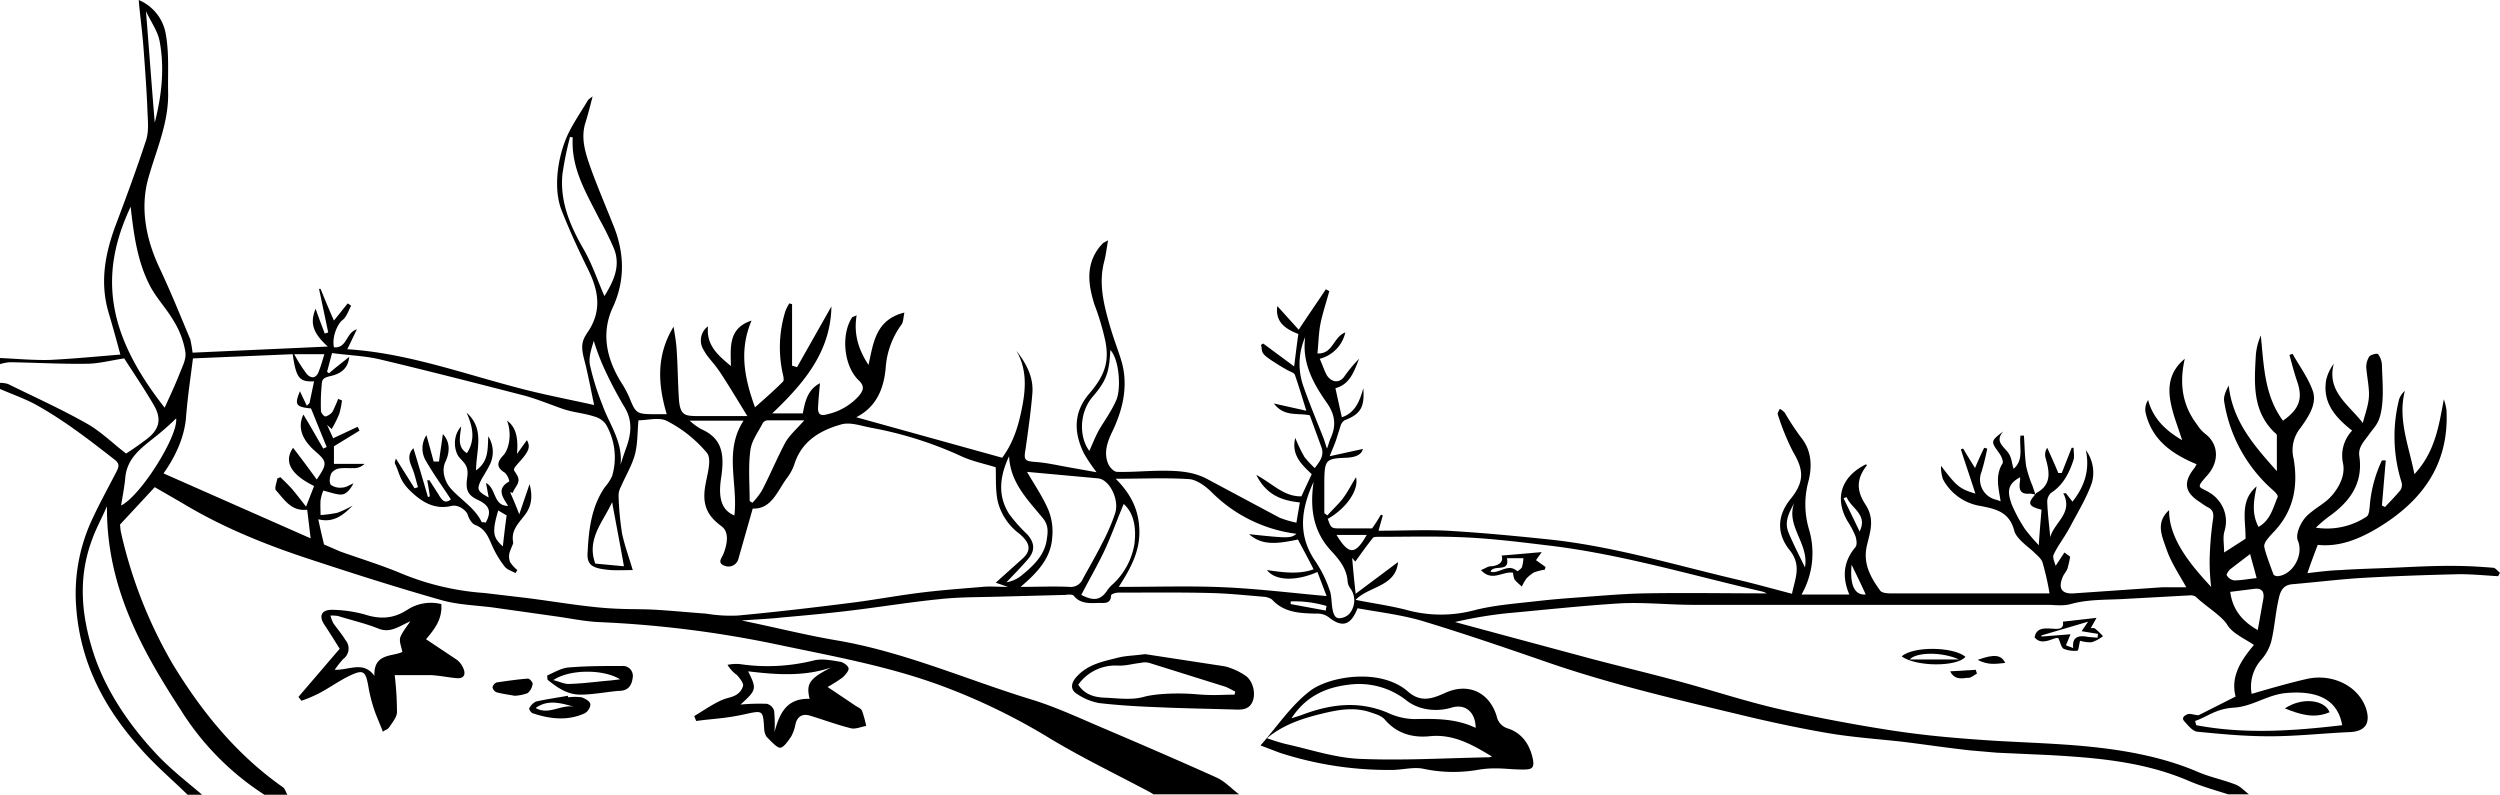 <svg id="Layer_1" data-name="Layer 1" xmlns="http://www.w3.org/2000/svg" viewBox="0 0 654.3 208"><path d="M0,93.7c4.3.2,8.7.6,13,.5,6.2-.3,12.3-.9,18.5-1.4-1.1-4.1-2.1-7.7-3.2-11.4-2.2-7.9-.7-15.4,2.1-22.8s5.4-14.5,7.8-21.8c.8-2.4.5-5,.4-7.5-.2-5.4-.6-10.8-1-16.2S36.7,4.7,36.3,0a11.8,11.8,0,0,1,7.1,9c.9,5,.5,10.1.6,15.1.2,8-3.1,15.1-5.2,22.6s-.7,15.6,2.8,23.1,5.5,12.6,8.2,19a34.8,34.8,0,0,1,.6,3.5l35.4-1.6c-4-3.6-4.7-6.2-3.2-9.9.8,2.3,1.6,4.4,2.4,6.5l.9-.3L83.5,75.6h.4c1.1,2.7,2.2,5.4,3.5,8.3L91,79.4l.9.6c-.7,1.3-1.2,3-2.3,3.8s-2.8,4.2-2.2,7.1c3.5.3,3.1-3.9,6-4.7l-2.5,5.2c15.8,1,30.6,6.5,45.8,10.4,6.2,1.6,12.5,2.8,18.8,4.2-.9-4.2-1.6-8.1-2.6-11.9s-.5-5.1,1-7.3c3.6-5.4,2.8-10.6.1-16.1s-4.9-10.3-7-15.6-1.3-13,1.3-19.2c1.5-3.4,3.7-6.5,5.6-9.7.2-.3.5-.4,1.2-1-.7,2.8-1.3,5.1-2,7.3-1.1,4,.2,7.8,1.5,11.5s3.9,9.9,5.9,14.9c2.9,7.1,3.2,14.4-.1,21.5s-1.5,14.1,2.7,20.5a30.1,30.1,0,0,1,1.6,3.1c1.7,4.2,1.9,4.4,6.6,4.4h3.2c-2.4-8-2.7-15.6,1.8-22.9.3,2.1.7,4.1.8,6.2.3,4.3.3,8.6.6,12.9s1.9,4.2,4.5,4.3h13.4c-2.4-3.9-4.5-7.4-6.7-10.8s-3.5-4.2-4.8-6.6a4.6,4.6,0,0,1,1.2-6.1c-.5,4.9,2.5,7.5,6,10.4-.1-5-.7-9.9,5.4-11.9-3.3,7.7-1.9,15,.9,22.7,2.6-2.3,5-4.4,7.3-6.7.3-.3.2-1,.1-1.5a31.9,31.9,0,0,1,.5-16.8,9.1,9.1,0,0,1,1.1-2.2l.7.2V95.7l1.3.4,9-15.9c-.2,11.9-7.2,20.1-15.5,28h8c.6-3,1.2-6.2,4.5-7.9-.2,2.3-.4,4.3-.5,6.3s.8,2.3,2.5,1.8a15.6,15.6,0,0,0,8.2-4.8c1.4-1.7,1.4-2.7-.2-4.2-3.8-3.8-4.5-11.9-1.6-16.3.1-.2.5-.2,1.2-.6-.8,4.8.4,8.9,3.1,13,1.3-5.7,1.8-11.8,9.4-13.7-.3,1.5-.3,2.6-.8,3.2a21.6,21.6,0,0,0-4.1,11.3c-.5,5.7-2.6,10.3-7.7,12.9l38.2,10.6c3.1-4.2,4.4-8.9,5.3-13.7s1.1-9.7-1.6-14.3c2.6,3.3,4.5,6.9,4.2,11s-1.1,9.9-1.8,14.8c-.5,2.8-.2,3.1,2.6,3.3s5.4.8,8.2,1.3l7.8,1.4a46.8,46.8,0,0,1-3.3-4.9c-2.7-5.5-2.8-10.8,1.4-15.7s5.2-8.5,4.2-13.7a67.4,67.4,0,0,0-2.9-9.7c-1.6-5.2-2.3-10.3,1.4-15l.9-1,1.3-.7c-.4,2.3-.6,4.1-1.1,5.9-1.3,5.4-.1,10.5,1.3,15.5s2.5,7.3,3.5,10.9c1.6,6.4,0,12.5-2.8,18.2-1.2,2.6-2,5.2-.9,7.9.4,1,1.5,2.2,2.4,2.2,3.9.1,7.9-.3,11.9-.3s8,.2,11.7,2.2l18.9,10.1a28.3,28.3,0,0,0,4.4,1.3c.3-1.9.6-3.5.9-5.3-4.8-.5-8.8-2-11.4-7.2,4.3,2.3,7.2,5.7,11.8,5.6l2.7-5.8c-2.6-2.5-5.4-5-4.3-9.5a38.5,38.5,0,0,0,2.4,5,24.4,24.4,0,0,0,2.7,2.9c1.2-1.6,2.5-3.1,1.8-5.3l-3.1-8.5c-3.1-.7-6.7.5-9.4-3.1l8.5,1.9c-1.1-3.5-2-6.5-3-9.4-.2-.5-1.1-.8-1.7-1.1s-3.9-2.2-5.7-3.6-1-2.1-1.5-3.1l.6-.4,8.1,6c.4-3.1.7-5.7,1.1-8.5-4.3-1.6-6-3.8-5.5-7.3l5.6,6.2c2.4-3.7,4.8-7.1,7.1-10.6l.9.5c-.7,2.6-1.6,5.3-2.2,8s-.6,5.4-.9,8.3c4.1.2,4.1-4.3,7.3-5.5a9.2,9.2,0,0,1-6.7,6.9c.7,1.5,1.1,2.9,1.8,4.2s2.8,2.8,4.6.5a34.7,34.7,0,0,1,3.9-4.7c-1.3,3.3-2.4,6.7-6.2,7.7.6,2.6,1.1,5.1,1.7,7.6,3.3-1.1,4.6-3.9,5.6-7.6.4,5.1-.8,6.8-4.9,8.4a2.7,2.7,0,0,0-1,1.3l-1.2,3.8c-.4,1.2-1,2.5-1.7,4.3l8.7-1.9c-.4,1.7-2.3,2.2-4.3,2.3-5.3.2-5.7.5-5.8,5.8v8.7l.8.6c1.3-1.5,2.9-2.9,4.1-4.5s2.2-3.6,3.4-5.5c.8,3.4-2.6,8.2-7.4,10.9.9,2.5.9,2.5,3.6,2.5h8a38.9,38.9,0,0,0,2.3-3.6l.5.2c-.3,1.2-.7,2.4-1.1,4,6.1,0,12.1-.3,18,0,8.6.5,17.2,1.3,25.8,2.2,17.1,1.7,33.5,6.7,50.1,10.6,4.7,1.1,9.3,2.4,14.3,3.7.8-4,2.6-7.4-.6-11.4s-3.6-8.7.3-13.5,3.1-8,.5-12.4a62.2,62.2,0,0,1-3.9-9.6c-.2-.3.3-1,.5-1.5a4.5,4.5,0,0,1,1.3,1,70.6,70.6,0,0,0,4.2,6.4c2.9,3.5,3,7.7,2,11.6a22.8,22.8,0,0,0,.2,12.7,21.9,21.9,0,0,1-2,16.9H484c-1.9-4.5-1.6-8.6,1.6-12.4.5-.6.3-2,0-2.9a22.8,22.8,0,0,0-2-3.8c-3.5-5.9-1.9-11.7,4.8-15l.2.3c-2.6,3.3-2.9,6.4-.4,10.2s1.3,7,.5,10.4c-1.3,4.9.8,8.6,3.4,12.2.5.6,1.8.7,2.7.7h41.6a69.1,69.1,0,0,0-1.8-8c-.3-1.1-1.5-2-2.4-2.9s-4.4-3.3-5-5.4c-1.3-5.1-4.9-5.8-9-6.6a13.5,13.5,0,0,1-9.7-7,10.2,10.2,0,0,1-.5-3.5c4.1,5.4,4.8,6,9,7.3-1.3-4.1-2.6-7.8-3.8-11.6l.6-.2c.9,1.6,1.9,3.1,3.1,5.1.9-2.1,1.6-3.7,2.4-5.3l.8.2a60.3,60.3,0,0,1-1.5,6.1,5.4,5.4,0,0,0,3.9,7.3l1.1.4c-.5-3.4-1.5-6.7.5-9.9.3-.5-.3-1.9-.8-2.6-2.3-3.2-2.4-3.2,1-5.8-2,2.3-.5,3.5.9,5.1s1.2,2.9,1.8,4.7c2.8-2.4,1.4-5.8,1.8-8.7h.9c.2,2.7.2,5.4.6,8.1a31.6,31.6,0,0,0,1.7,5.2c.2.7.5,1.4.7,2.2a4,4,0,0,0-1.5-.3c-2.1.2-2.8-.7-2.6-2.7a8.1,8.1,0,0,0,.1-1.6c-3.3,1.8-3.4,3.7-2.2,7.1a40.7,40.7,0,0,0,3.5,6.5,48.9,48.9,0,0,0,3.6,4.2c.2-3.7.5-6.5.7-9.3-3.5-.9-3.7-1.7-1.6-4,.1-.1.2-.4.3-.4,4.2-2.3,3.3-5.8,2.3-9.4a3.2,3.2,0,0,1,.5-2.4c1,2.2,2,4.4,2.9,6.6h.9l2.6-6.6h.5c0,1.1.3,2.4-.1,3.4-1.1,3.3-2.7,6.4-5.8,8.4a3.1,3.1,0,0,0-1,2.3c.1,3,.5,6.1.8,9.3,1-3.9,6.1-6.3,3.4-11.5h.7l1.7,2.2c3.2-4,4.6-8.4,3.5-13.5a9.9,9.9,0,0,1,1.6,8.5c-1.3,3.8-3.5,7.4-5.4,11s-3.3,5.1-4.6,7.8c-.4.8.3,2.2.5,3l2.3-3.5,1.5,1.1a28.2,28.2,0,0,1-.7,3.1c-.3.8-.9,1.4-1.2,2.1-1.3,3-.4,4.6,2.8,4.4l23.2-1.6h6.3c-1.9-3.4-4-6.5-5.2-10s-2.9-6.9.7-10.2c-.1,7.7,6,14.7,11,20.1a58.3,58.3,0,0,1-.4-6.8,89.3,89.3,0,0,1,.8-10.3c.3-1.7.4-3-1.4-3.8a18.8,18.8,0,0,1-1.8-1.2c-4.2-2.6-4.6-5.3-1.5-9.1l.5-.9c-6.5-2.7-11.8-6.4-13.4-13.7a4.6,4.6,0,0,1,.7-3.1c1.4,5.2,5,8.2,8.9,10.5-1-3.3-2.5-6.8-3.1-10.5s-.1-7.6,3.8-10.8c-1.5,6.6-.6,12.2,3.2,17.2a9.5,9.5,0,0,0,2.1,2.4c3.6,2.7,3.8,7.3.6,10.9s-2.2,2.8.7,4.6,5.1,5.6,3.8,10c-.5,1.6-.1,3.4-.1,5.6l5.6-3.6c.1-4.8-1.6-9.9,2.9-13.7-.7,3.5-1.4,7,.5,10.6,3.1-1.7,3.8-5,5-7.8.2-.4-.6-1.3-1.2-1.8a38.8,38.8,0,0,1-12.8-23.3c-.2-1.3.5-2.8,1.2-4.1,1,9.3,6.6,15.7,12.6,22.4V114c0-.3-.3-.6-.6-.8-5.9-5.7-5.3-13-4.9-20.3a16,16,0,0,1,1.3-5.1c.8,7.8.9,15.7,5.8,22.3,4.4-3.1,5.3-5.9,3.6-10.6-.7-2.1-1.3-4.4-1.9-6.6l.8-.3c1.8,3.2,4.1,6.3,5.3,9.7s-1.2,6.9-3.3,9.8a9.2,9.2,0,0,0-1.7,8c1.2,7.2,0,13.7-5.3,19.2-1,1.1-2.5,2.6-2.4,3.7s1.5,4.9,2.4,7.3c.1.3.7.5,1.1.5,3.9-.3,6.9-5.5,5.3-9.3-.7-1.6.7-5.1,2.8-6.9s3.4-2.4,5-3.8,4.9-5.4,4-9.6a9.5,9.5,0,0,1,2.4-8.5c-4.3-3.4-7.8-7.2-6.8-13.2a11.2,11.2,0,0,1,2-4.3c-1.9,7.2,3.8,10.6,7.6,15.5.6-2.4,1.5-4.7,1.6-7s-.5-5-.7-7.5a5.1,5.1,0,0,1,.8-2.9c.4-.5,2.1-.9,2.3-.6a5.1,5.1,0,0,1,1,2.9c.1,3.8.5,7.7-.1,11.5s-1.8,4.5-3.2,6.5-3,3.4-2.6,5.9c1,7.1-2.6,11.9-8,15.7a35.6,35.6,0,0,0-3.4,2.9,18.8,18.8,0,0,0,13.3-2.9c.6-.4.7-1.7.8-2.6a33.9,33.9,0,0,1,3.2-12.1h1l-1,11.8.8.4c1.4-1.5,2.8-2.9,4.1-4.5a2.6,2.6,0,0,0,.2-2.1,39.7,39.7,0,0,1-.6-21.6,5.1,5.1,0,0,1,1.5-2.2c-1.9,7.4,1,14.2,2.5,21.8,5.4-5.8,6.4-12.6,7.7-19.6a13.7,13.7,0,0,1,.7,2.9c.7,14.3-6.5,23.9-18.2,30.9-4.9,2.9-10,4.9-15.5,4.3-1,2.6-1.9,5-2.7,7.4,2.7-.3,5.6-.7,8.6-.8,4.5-.3,9-.4,13.6-.6s9.9-.5,14.9-.5,7.7.2,11.6.5c.6.1,1.1.9,1.7,1.3l-.5.9c-3.7-.2-7.3-.6-11-.5-8.5.2-16.9.5-25.4,1-5.8.4-11.6,1.1-17.4,1.6-2.8.2-3.3,2.3-3.7,4.2-.8,3.6-1,7.3-1.9,10.9a12.1,12.1,0,0,1-2.7,4.8,10.6,10.6,0,0,0-2.4,8.8c4.8-1.4,9.6-2.8,14.4-3.9,6.6-1.5,13.4,1.7,15.5,7.6,1.3,3.9-.1,6.1-4.1,6.3-7,.3-14,1.1-21,1.1s-12.8-.6-19.1-1.2c-1.2-.2-2.3-1.6-3.3-2.7s.4-1.7.9-1.9,1.6.2,2.8.3l9.7-4.9c-1.4-5.4,1.6-9.7,4.8-13.5-2.5-1.7-5.6-3-7-5.3s-5.6-4.8-8.2-7.3a2.5,2.5,0,0,0-1.2-.4l-18.3,1c-4.3.2-8.8.1-12.9,1.2-2.3.7-4.4.3-6.5.3H443.2c-6.3,0-12.7-.7-19-.4-9.9.6-19.9,1.7-29.8,2.6a110.4,110.4,0,0,0-13.6,2.3l13.7,3.7,22.3,6c8,2.1,16,4,24,6.2s16.3,4.9,24.5,6.8,19.1,4,28.7,5.5,16.9,2.1,25.4,2.7,18.9.8,28.3,1.8,18.9,2.8,27.7,6.6c3.1,1.3,6.5,2,9.6,3.2,1.4.5,2.4,1.7,3.6,2.6h-5.4c-3.5-1.1-7-2.1-10.3-3.5-11.8-5.1-24.3-6.1-36.9-6.8l-13.3-.6-7-.6c-5.5-.6-10.9-1.4-16.4-2.1s-13.4-1.2-20.1-2.3-15.8-3-23.6-4.9c-17.1-4.1-34.3-8.1-51-13.9-10.7-3.7-21.5-7.4-32.4-10.7-5.5-1.6-11.3-2.3-16.9-3.3-1.8,4.6-4.1,5.1-7.6,2.3a5,5,0,0,0-3.2-.9c-4.2-.1-8.4-.2-11.6-3.7a4.3,4.3,0,0,0-2-.7c-4.8-.4-9.5-.9-14.3-1-7.9-.2-15.9-.1-23.9-.1-.7,0-1.9.4-1.9.7-.1,2.3-1.7,2-3.2,2s-4.7.5-6.5-1.8c-.3-.5-1.5-.4-2.3-.3l-19,.5c-4.6.1-9.2.1-13.8.6-7,.7-14,1.8-21,2.7s-13.5,1.5-20.3,2.1c-3.5.4-7,.5-10.6.8,8.4,1.7,16.6,3.8,24.9,5.2,17.6,3,33.8,10.2,50.7,15.4,6.3,1.9,12.3,4.7,18.4,7.3,10.1,4.3,20.3,8.7,30.3,13.2,2.2,1,3.9,2.9,5.9,4.4H301.9l-.8-.5c-9-4.8-18.2-9.2-26.9-14.5A163,163,0,0,0,247,179.7c-14.1-5.3-28.8-7.9-43.5-11a286.1,286.1,0,0,0-47.1-5.9c-3.4-.2-6.9-.9-10.3-1.4l-17-2.4c-4.6-.6-9.4-.7-13.8-2-11.6-3.3-23.2-7-34.7-10.8s-22.6-8.3-33-14.6l-7.1-4.1-9.1,9.8c.1.5.1,1.4.3,2.2a120.9,120.9,0,0,0,13.5,34.3C52.8,186.3,61.9,197.5,74,206c.6.4.8,1.3,1.2,2h-6a71.4,71.4,0,0,1-21.9-22.2c-10.4-16-19.5-32.5-19.3-53.3-1.5,3.4-3,6.1-4,9-3.6,9.8-2.7,19.5.4,29.2s9.2,18.8,16.4,26.5c3.7,4,8,7.3,12.1,10.8H49.1c-4.2-4.1-8.7-7.9-12.5-12.3-9.2-10.3-15.4-21.9-16.6-36.1a46,46,0,0,1,3.9-23.2c2-4.4,4.4-8.7,6.6-13,.6-1.2.9-2-.5-3.1-6.8-5.3-13.5-10.5-21-14.6-2.9-1.5-6-2.6-9-3.9v-1.6a7.1,7.1,0,0,1,2.1.3c6.9,3.4,14,6.6,20.7,10.4,3.7,2.1,6.9,5.3,10.2,7.8,1.9-1.2,3.4-2.3,4.9-3.4,3.7-2.6,4.6-5.4,2.4-9.2s-5.2-8.3-7.8-12.3c-3.4.5-6.7,1.4-9.9,1.4-6.7.1-13.4-.3-20-.4a11.9,11.9,0,0,0-2.6.5Zm165.6,55.5c-1.9,0-3.8.1-5.7,0-5-.4-6.4-1.3-6.1-4.8.3-5.9,1-11.8,4.5-16.9a12,12,0,0,0,1.9-2.9,17.2,17.2,0,0,0-1.6-13.5,5.3,5.3,0,0,0-3.1-2.1c-2.4-.8-4.9-1-7.3-1.7s-7.3-2.8-11.1-3.8c-12.4-3.2-24.9-6.4-37.5-9.4-4.1-1-8.5-1.1-12.7-1.7l-1.3,4.9.5.4c1.6-1.4,3.3-2.7,5.3-4.3-.3,3.3-2.6,4.5-4.8,5s-2.3,1-2.4,2.3a52,52,0,0,0-.2,6.8c0,.6.8,1.5,1.2,1.5a3.6,3.6,0,0,0,1.8-1.2,34.9,34.9,0,0,0,1.5-3.4l1,.4a21.7,21.7,0,0,1-.7,3.5,29.9,29.9,0,0,1-2,4l-1.2-1.1,1.6,3.5,6.4-3,.5,1-6.7,4.1v4.6h8a3.8,3.8,0,0,1-2.3,1.1c-1.4.1-2.9-.1-4.3.1a3.1,3.1,0,0,0-2.1,1.3c-.4.9-.6,2.4-.1,3a4.2,4.2,0,0,0,3,.7c1,0,1.9-.7,2.9-1.1-.7,1.4-1.7,2.7-2.9,2.9s-3.3-.6-5-1a12.6,12.6,0,0,0-.7,2.5c-.1,1.3,0,2.6,0,3.9a31.1,31.1,0,0,0,4.4-.6,24.2,24.2,0,0,0,4-1.9c-2.5,2.6-5.1,4.6-9,3.6.5,2.4,1,4.5,1.5,6.6l4.4,1.9c5.4,1.9,10.9,3.6,16.1,5.8a69.5,69.5,0,0,0,21.5,5l11,1.3c6.4.8,12.7,1.9,19.1,2.5s10,.3,14.9.6,8.7.7,13,1a39,39,0,0,0,8.3.5c9.6-.9,19.1-2,28.6-3.2,5.9-.7,11.8-1.8,17.8-2.6s11.7-1.2,17.6-1.7c2-.2,4,0,6.7,0l-3.2-1.1,6.8-6.1c2.8-2.4,2.1-4.4-.6-6.7a15.2,15.2,0,0,1-5.6-8.2c-.7-2.9-.5-6.1-.6-9.2-2.8-.9-5.9-1.5-8.8-2.8a99.3,99.3,0,0,0-24.1-7.6c-2.5-.5-5.3-1.5-7.6-.8-5.3,1.5-10.1,4.2-12.1,10.1a12.8,12.8,0,0,1-2.1,4c-2.5,3.4-4,8.1-8.9,7.9l-3.7,13a2.7,2.7,0,0,1-3.6,2c-2.2-.8-.7-2.1-.3-3.3,1.3-3.4,1.1-5.9-.6-7.1-4.1-3-5.1-6.1-4.1-11.2.5-2.7,1.6-6.4.3-8a33.8,33.8,0,0,0-10.4-8.3c-2-1.1-5.1-.2-7.5-.2-.3,3.3-.2,6.4-1,9.2s-2.4,5.4-3.6,8.2a4.8,4.8,0,0,0-.6,2.6,77.9,77.9,0,0,0,.9,9.6C163.5,142.9,164.7,146.1,165.6,149.2Zm-84.3-8.3-.9-7.5c-4.2.5-6-2.7-8.2-5.1-.4-.5.2-2,.4-3.1l.8-.3c1.1,1.1,2.3,2.2,3.3,3.4s2,2.5,3.4,4.3l2.1-5.4c-6.1-3-8-6.4-5.5-10,2.1,2.7,4.1,5.4,6.2,8.3,2.8-4.2,2.8-4.6-.5-7.5s-4.6-6.1-3-9.5c1.9,3.1,3.5,6,5.2,8.9l.9-.4-4.1-10.1c-3.9-.4-4.4-.9-2.9-4.5l1.8,3.8.7-.7,1.2-5.7c-3.9.2-4.7-.9-5.6-7.1L50.5,93.8c-.6,4.8-1.4,10.1-1.8,15.3s-2.7,10.3-5.9,14.8Zm381.1,14.4a5.6,5.6,0,0,0-1.7-.6c-18.6-4.3-36.9-9.8-56-12-7.4-.9-14.8-1.8-22.2-2.1s-14.5-.1-21.8-.1c-.5,0-1.2,0-1.4.3-1.6,2-3.1,4.1-4.6,6.2l-.8-1c.2,2.8.5,5.7.9,9.4l11.1-8.3c-.6,6.5-7.7,6.3-11.1,9.9,4.5.9,8.9,1.5,13.2,2.6a34,34,0,0,0,17.9.1c5.1-1.3,10.4-1.7,15.7-2.3s8.2-.8,12.3-1.1,10.9-.9,16.4-1C441.1,155.1,451.9,155.3,462.4,155.3ZM326.9,139.8c10.2,1.1,11,1.1,12.4-.1a38,38,0,0,1-22.1-10.8c-1.6-1.6-3.9-3.3-5.9-3.5-6.1-.4-12.3-.1-19.3-.1,4.1,4.1,6.1,8.3,6.2,13.6s-2.1,9.6-5.4,14.7c9.8,0,18.7-.3,27.6.1s17.8,1.5,26.8,2.3l-2.4-6.3c-5.7,2.5-11.1,2.3-13.2-.5,4.2.6,8.3,1.2,12.2-.2-1.4-2.8-2.8-5.3-4.1-7.8C334.4,142.3,330.4,142.9,326.9,139.8ZM34.2,54.1c-8.3,17.6-6.4,33.2,8.9,52.6,1.3-2.9,2.6-5.6,3.7-8.4s2-4.3,1.7-6.3a22.3,22.3,0,0,0-3.1-8.1c-1.8-3.1-4.4-5.8-6.1-9C36,68.6,35,61.5,34.2,54.1Zm232.9,99.5c4.6,0,8.7-.2,12.8,0a3.4,3.4,0,0,0,3.5-2.1c1.7-3.1,3.5-6.2,5.1-9.4a51.3,51.3,0,0,0,3.3-7.6c1.3-3.6-1.4-9-4.4-9.3l-18.6-1.7c1.9,3.3,4.1,6.5,5.6,10a15.1,15.1,0,0,1,1,7C275.1,146,271.6,149.8,267.1,153.6Zm307.4,35.1.3,1.1c12.7,2.4,25.4,1.5,38.2,0-1.3-7.4-7.5-9.1-14.9-8.4-4.8.5-8.6,3.5-13.4,3.8S577.9,187.5,574.5,188.7ZM149.9,36l-.7-.2a85.2,85.2,0,0,0-2,9.8c-.7,7.3,2.1,13.7,5.7,19.9,2.2,3.9,3.6,8.2,5.3,12,2.1-3.5,4.4-7.6,2.5-12.4a78.5,78.5,0,0,0-3.8-7.7C153.5,50.6,149.4,44.1,149.9,36Zm193.9,90.1c-3.5,7.6-4.1,14.3.6,21a31.3,31.3,0,0,1,3.5,7.1c.7,1.7.5,3.7.9,5.5s1,2,1.5,2.1a3.9,3.9,0,0,0,2.8-1.1,5.4,5.4,0,0,0,.4-6.6,3.6,3.6,0,0,1-.8-1.9c-.2-3.2-2-5.5-4-7.7C343.9,139.5,342.7,133.6,343.8,126.1ZM283,155.7c3.3,1.7,5,1.3,6.6-.9a8.8,8.8,0,0,1,1.2-1.5,18.5,18.5,0,0,0,6.1-10.9c.5-4,0-8-2.8-10.5-1.7,4-3.1,8-4.9,11.9S285.1,151.6,283,155.7Zm-86.8-24.6.7.5a18.5,18.5,0,0,0,2.5-3.2c2.2-4.2,4-8.6,6.2-12.7,1.2-2,3-3.5,4.9-5.7h-9.7a2,2,0,0,0-1.1.6c-1.2,2.4-3,4.7-3.3,7.2C195.8,122.1,196.2,126.6,196.2,131.1Zm67.9-11.7c-2.4,5.1-3.1,10.2,0,15.1a39.6,39.6,0,0,0,4.7,5.3c2,2.2,2.2,4.3.2,6.6s-3.7,4-5.6,6a8.6,8.6,0,0,0,4.1-1.9c2.9-2.4,5.7-5,6.4-8.9.3-2,.7-3.9-.9-5.9C269.1,130.9,264.4,126.4,264.1,119.4Zm-101.7,2.3c.5-1.7,1.1-3.4,1.7-5.1,1.1-3.3,1.4-6.5-.5-9.8a106,106,0,0,1-5.8-11.1,62.3,62.3,0,0,1-2.4-6.5c-.6,2.1-1.4,4.3-1,6.3a64.5,64.5,0,0,0,3.2,10.3C159.4,111,163.1,115.6,162.4,121.7Zm18.1-11.6a16.8,16.8,0,0,0,3,2.2c5.5,2.4,6.1,6.5,5.3,12.3-.6,3.8-.9,8.6,3.4,10.3,1-8.3-2.8-16.8,2.4-24.8ZM285.1,118c.8-1.7,1.5-3.6,2.5-5.4s3.4-5.1,4.6-8,.8-10.4-1.6-13c-.3,5.7-.9,7.9-4.6,12.2S282.5,114.6,285.1,118ZM31.7,132.3c5.2-2.6,15-18.3,14.4-22.8a68,68,0,0,1-5.7,5c-3.5,2.8-7.1,5.4-7.6,10.4C32.6,127.3,32.1,129.7,31.7,132.3Zm128.5-.9c-2.2,5-6.8,9.6-4.4,16.1l7.5.7C162.3,142.5,161.2,136.9,160.2,131.4ZM341.6,88.2a17.5,17.5,0,0,0-.4,13.1c1.5,4.3,3.3,8.6,5,12.9.4.9.6,1.8,1.1,3.2.5-1.3.6-2,1-2.8,1.5-3.4,1.1-6.2-1.2-9.4C343.6,100.2,340.7,94.8,341.6,88.2Zm249.3,76.7,1.5-8.4c.2-1.7-.5-2.6-2.3-2.4l-6.4.8C584.3,159.5,586.8,162.6,590.9,164.9ZM40.5,32.1c1.8-7,2.6-14.1,1.3-21.2-.5-2.8-2.4-5.3-3.6-8C39,12.8,39.7,22.5,40.5,32.1ZM588.9,145l-5.1,3.9c-.5.4-1.2,1.4-1,1.7a2.8,2.8,0,0,0,1.9,1.3c1.9,0,3.9-.4,5.9-.6C590.1,149.3,589.5,147.3,588.9,145ZM77,92.7a39.2,39.2,0,0,0,3.3,5.2c1.1,1.2,2.4,1.2,3.1-.6s1-3,1.5-4.6Zm395.4,55.8c1.1-6.3-5.1-10.8-2.8-16.9-1.3,2.5-2.7,4.9-1.5,7.8S470.8,145.2,472.4,148.5ZM349.8,140c3.2,5.3,4.9,5.3,7.9,0Zm136.9-.9c2.2-4.5-2.2-6-3.4-9l-.8.3Zm-2.1,8.7c-.5,5.4.8,8,3.7,7.8C487.1,152.9,485.8,150.3,484.6,147.8ZM347,159.8a5,5,0,0,1,.2-1.2,29.6,29.6,0,0,0-9.4-1.2v.7Z"/><path d="M539.9,162.7l8.8-1-1.5,2.7c.3,0,.8-.1,1.1.1a19.9,19.9,0,0,1,2.1,2,9.7,9.7,0,0,1-3,1.6,9.5,9.5,0,0,1-3-.4c-.3,1.1-.4,2.6-.7,2.6a7.4,7.4,0,0,1-3.6-.5c-.6-.3-.8-1.5-1.3-2.6s-4.2,2.3-6.3-.4c.4-2.3,2.2-2.4,4-2.3S540.3,165,539.9,162.7Zm-5.6,3.6v.3l7.6-.6-1.2,2.9,1.9.7c-.3-2.6,1-3.5,3.9-2.9l2.5.2a3.4,3.4,0,0,1,.1-1l-4.3-.7,1.7-2.5Z"/><path d="M497.7,171.8c2.9-2.7,13.5-2.6,16.7.1C512.3,174.5,501.7,174.6,497.7,171.8Zm15,.8c-4.3-2-11.1-2-12.9,0Z"/><path d="M510.4,175.7l6.7-.4.3,1c-.8.4-1.6,1.2-2.3,1.1S511.7,178.4,510.4,175.7Z"/><path d="M517.6,172.7c4.4-1.6,6.2-1.3,7.2.8C522.6,173.7,520.4,174.2,517.6,172.7Z"/><path d="M115.5,158.1c.3,3.9-1.7,6.5-4,9.2l8.1,5.4a5.5,5.5,0,0,1,1.7,2.3c.6,1.4.2,2.6-1.6,2.5s-4.6-.7-6.9-.8h-9.5a85.1,85.1,0,0,1,.6,9.6c0,1.3-1,2.5-1.8,3.7s-.8.7-1.9,1.5c-.7-1.9-1.5-3.6-2.1-5.3a40.8,40.8,0,0,1-1.6-6c-.8-4.8-1.3-5.2-5.7-3-2.5,1.3-4.9,3-7.4,4.3a35.7,35.7,0,0,1-4.5,1.9l-.8-1,10.8-12.6c-1.3-2.1-2.6-4.2-4-6.3s-1-3.9,2-3.9a34.2,34.2,0,0,1,8.5,1.2c4,1.3,7.5,1.2,11.2-1.2A11.3,11.3,0,0,1,115.5,158.1Zm-10.2,12.5c-.3-1.5-.9-2.8-.5-3.9s1.5-2.5,2.6-4.1c-3,1.3-5.2,3.2-8.4,1.9s-7.1-2.2-10.6-3.3a12.1,12.1,0,0,0-1.9-.1,7.6,7.6,0,0,0,.8,2.1c1,1.4,2.2,2.8,3.1,4.3a3.4,3.4,0,0,1-.6,5,25,25,0,0,0-2.2,2.8c3.9.1,7.5-2.4,10.4,1.6C97.7,170.8,103,171.9,105.3,170.6Z"/><path d="M216.6,179.8l7.3,4.9c.6.4,1.4.7,1.7,1.3a29.8,29.8,0,0,1,1.1,4c-1.3.2-2.8.9-4,.6-3.6-.9-7.1-2.2-10.7-3.3-2-.6-3.3.2-3.8,2.2a11,11,0,0,1-1.1,3.2c-.8,1.2-2.1,3.1-3,3s-2.4-1.8-3.5-2.9a4.3,4.3,0,0,1-.6-2c-.3-5.1-.3-4.9-5.4-3.8s-8.2,1.1-12.4,1.7l-.5-1.3c2.2-1.3,4.2-2.7,6.4-3.8s3.1-.9,4.5-1.7a3.9,3.9,0,0,0,1.9-2.5c0-.8-.9-1.9-1.6-2.7a9.4,9.4,0,0,1-2.5-2.7,11.7,11.7,0,0,1,3.2-.2,49.6,49.6,0,0,0,19.2-.9c2.2-.6,4.7-.1,7.1.3.8.1,2.2,1.1,2.2,1.8s-1,1.8-1.7,2.4A42,42,0,0,1,216.6,179.8Zm-13.9,11.8c1.3-4.8,3.1-8.9,9.2-8.7-1-4,0-5.3,5.6-8.2-7,2.4-14.3,1.9-21.7,1,2.3,4.6,2.2,4.9-2,8.7a53,53,0,0,1,6.9-.2,2.7,2.7,0,0,1,1.9,1.8A34.7,34.7,0,0,1,202.7,191.6Z"/><path d="M143.2,176.8c1.8-.8,3.6-1.9,5.5-2.1,4.7-.4,9.4-.4,14.1-.4a2.6,2.6,0,0,1,2.8,3c-.2,1.7-.9,3.4-3.3,3.5s-6.9,1-10.4,1-6.1-1.9-8.6-3.9Zm1.6,1.2c1.7.4,3,1.1,4.2,1,3.6-.1,7.1-.6,10.7-.9l2.6-.3C158,175.1,149.1,175.1,144.8,178Z"/><path d="M148.7,182.5a13.7,13.7,0,0,1,3.5,0c.9.3,2.2,1,2.3,1.8s-.7,2-1.5,2.4c-4.4,2-9,1.5-13.5,0-.5-.1-1.1-1.1-1-1.3a3.9,3.9,0,0,1,1.8-1.8c2.7-.6,5.5-1,8.3-1.5Zm-8.5,2.8c3.4,2,6.8-1.1,10.2-.3C147,184.1,143.5,182.9,140.2,185.3Z"/><path d="M134.7,182.1c-1.6-.3-3.2-.5-4.7-.9a1.8,1.8,0,0,1-1.1-1.3,1.8,1.8,0,0,1,1.1-1.3c2.8-.4,5.5-.8,8.2-1,.4,0,1.3,1,1.2,1.4a3.8,3.8,0,0,1-1.3,2.4A11.4,11.4,0,0,1,134.7,182.1Z"/><path d="M329.9,195.1c4.4-5,8-10.5,13-14.3s18.4-6.1,25.6.2c3.3,2.9,6.3,1.9,9.6.4,6-2.8,11.6-.4,13.6,6a4.2,4.2,0,0,0,3.1,3.3c3.4,1.2,5.3,3.8,6.2,7.2s-.2,3.5-2.6,3.5-4.6-.3-6.9-.3a25.9,25.9,0,0,0-4.8.4,37.7,37.7,0,0,1-14.2-.3c-2.4-.5-5.1.2-7.7.3a91.9,91.9,0,0,1-29.9-4.5Zm1.7-1.9a50.3,50.3,0,0,0,4.8,1.5c6.4,1.4,12.8,3.6,19.3,3.9,11.3.5,22.7-.2,34-.4l.8-.2c-5.2-3.1-10.1-6-16.5-5.3-4.3.4-8.4-.7-11.5-4.3-.9-1.1-2.7-1.6-4.2-2.1-4.2-1.3-8.3-.5-12.4.5S336.1,189.4,331.6,193.2Zm54.6-2.7c0-4.1-2.7-6.4-6.3-5.3s-8.3.8-11.7-1.8a20,20,0,0,0-14.3-4.3c-6.5.6-12,2.9-15.9,8.9l2.5-.8c7.5-2.9,14.9-3.9,22.6-.7a17.2,17.2,0,0,0,7,1.7C375.6,188.1,381,188,386.2,190.5Z"/><path d="M299.7,171.2l20.9,3.2a16.7,16.7,0,0,1,5.3,2.4c1.9,1.2,2.8,4.4,2,6.6s-2.6,2.4-4.6,2.3c-6.7-.2-13.4-.3-20.1-.6-5.2-.2-10.5-.5-15.6-1.1a15.1,15.1,0,0,1-5.6-2.3c-1.9-1.1-1.8-2.8-.3-4.5,3-3.4,7.1-4.1,11-5.1C294.7,171.6,296.8,171.6,299.7,171.2Zm-17.5,8c1.7,2.6,4.2,3.3,7,3.4s6.9.7,10.1-.2,9.1-1.1,13.8-.7,6.7.1,10,.1l.2-.8c-.9-.4-1.8-1-2.7-1.3l-19.8-6.2a4.5,4.5,0,0,0-2.3,0c-2,.2-3.9.8-5.9.7A11.9,11.9,0,0,0,282.2,179.2Z"/><path d="M127.1,136.8c1.7-3,.9-4.6-2.1-6s-3.1-3.1-2.7-6-.9-3.7-2.1-5.1-2-5.3.5-8.1c-.3,2.8-1.1,5.4,1.5,7,2.3-3.5,1.5-7.1-.1-10.6,4.9,4.3,2.5,9.8,2.5,15.1,3.4-2.4,3-5.8,3.2-8.9a7.6,7.6,0,0,1,.3,7.6c-.6,1.2-1.3,2.3-2,3.5-1.4,2.7-1.3,3.2,1.8,4.9l-.7-3.8c2.8,1.5,1.8,6,5.8,6-1.4-2.2-3.2-4.5.3-6.4a4.2,4.2,0,0,0-1.2-2.3c-2.3-1.4-2-2.8-.4-4.5s2.3-5.8,1-9.1c2.3,1.6,3,4.5,2.6,8.7l2.6-3.6c.9,1.6.7,2.7-1.7,5.4s-1.8,2-.8,3.9-.7,2.9-1.2,4.5l-.7-.2c.7,1.6,1.4,3.2,2.4,5.8l2.7-7.9c.8,3,.6,5.6-1.1,7.9s-3.8,4.1-3.2,7.3v.3c-.3.9-.8,1.8-1,2.7a4.1,4.1,0,0,0,.2,2.2,9.3,9.3,0,0,0,1.9,2.1l-.5.8c-1-.6-2.2-.9-2.8-1.7a25.9,25.9,0,0,1-3.3-5.5c-1-2.3-1.8-4.4-4.4-5.4-.9-.3-1.7-1.7-2-2.7s-2.3-2.7-4.2-2.3c-4.5,1.1-7.9-1.1-10.8-3.9s-2.8-4.7-4-7.1c-.2-.3.1-.9.2-1.4l4.9,7.8.9-.3c-.5-1.6-.8-3.2-1.4-4.7s-1.7-3.6.2-5.5c1.3,4.3,2.6,8.6,3.8,12.8l.5-.2c-.2-1.4-.4-2.8-.7-4.2h.6l2.3,3.6c.8,1.3,1.6,2.8,3.3,1.4-2.2-3.4-4.6-6.7-6.6-10.2a6.3,6.3,0,0,1,.2-6.6c.7,2.4,1.3,4.7,1.9,6.9h1.4c.3-2.4.7-4.8,1-7.2,2,2.1,1.8,4.9.7,7.2s-.2,5,1,6.6c2.6,3.2,6.6,5.3,8.5,9.3C126.1,136.7,126.6,136.6,127.1,136.8Zm3.3-3.2c-1.8,6-1.2,7.2,1.2,9.4.3-2.6.6-5.3,1-8.1Z"/><path d="M404.3,149.1a14.3,14.3,0,0,0-2.8.7,10,10,0,0,0-2,1.6,14.3,14.3,0,0,0-1.2,2.1,16.2,16.2,0,0,1-1.9-1.8,5.3,5.3,0,0,1-.4-1.8c-2.7-.5-5.5,2.5-8.4-.7,1.1-.4,1.8-1,2.6-1s3.6-.5,2.8-2.8l10.5-.9-1.5,2.1,2.5,1.8Zm-9.9-3c.8,3.9-3.5,1.5-4.3,3.5a1.7,1.7,0,0,0,1,.1c2-.2,3.9-2.1,6-.2a3.1,3.1,0,0,0,1.2-1,9.3,9.3,0,0,0,.4-2.4Z"/><path d="M598,185.4c4.5-3,10.4-2.3,11.7,1C605.6,188.2,601.7,186.9,598,185.4Z"/></svg>